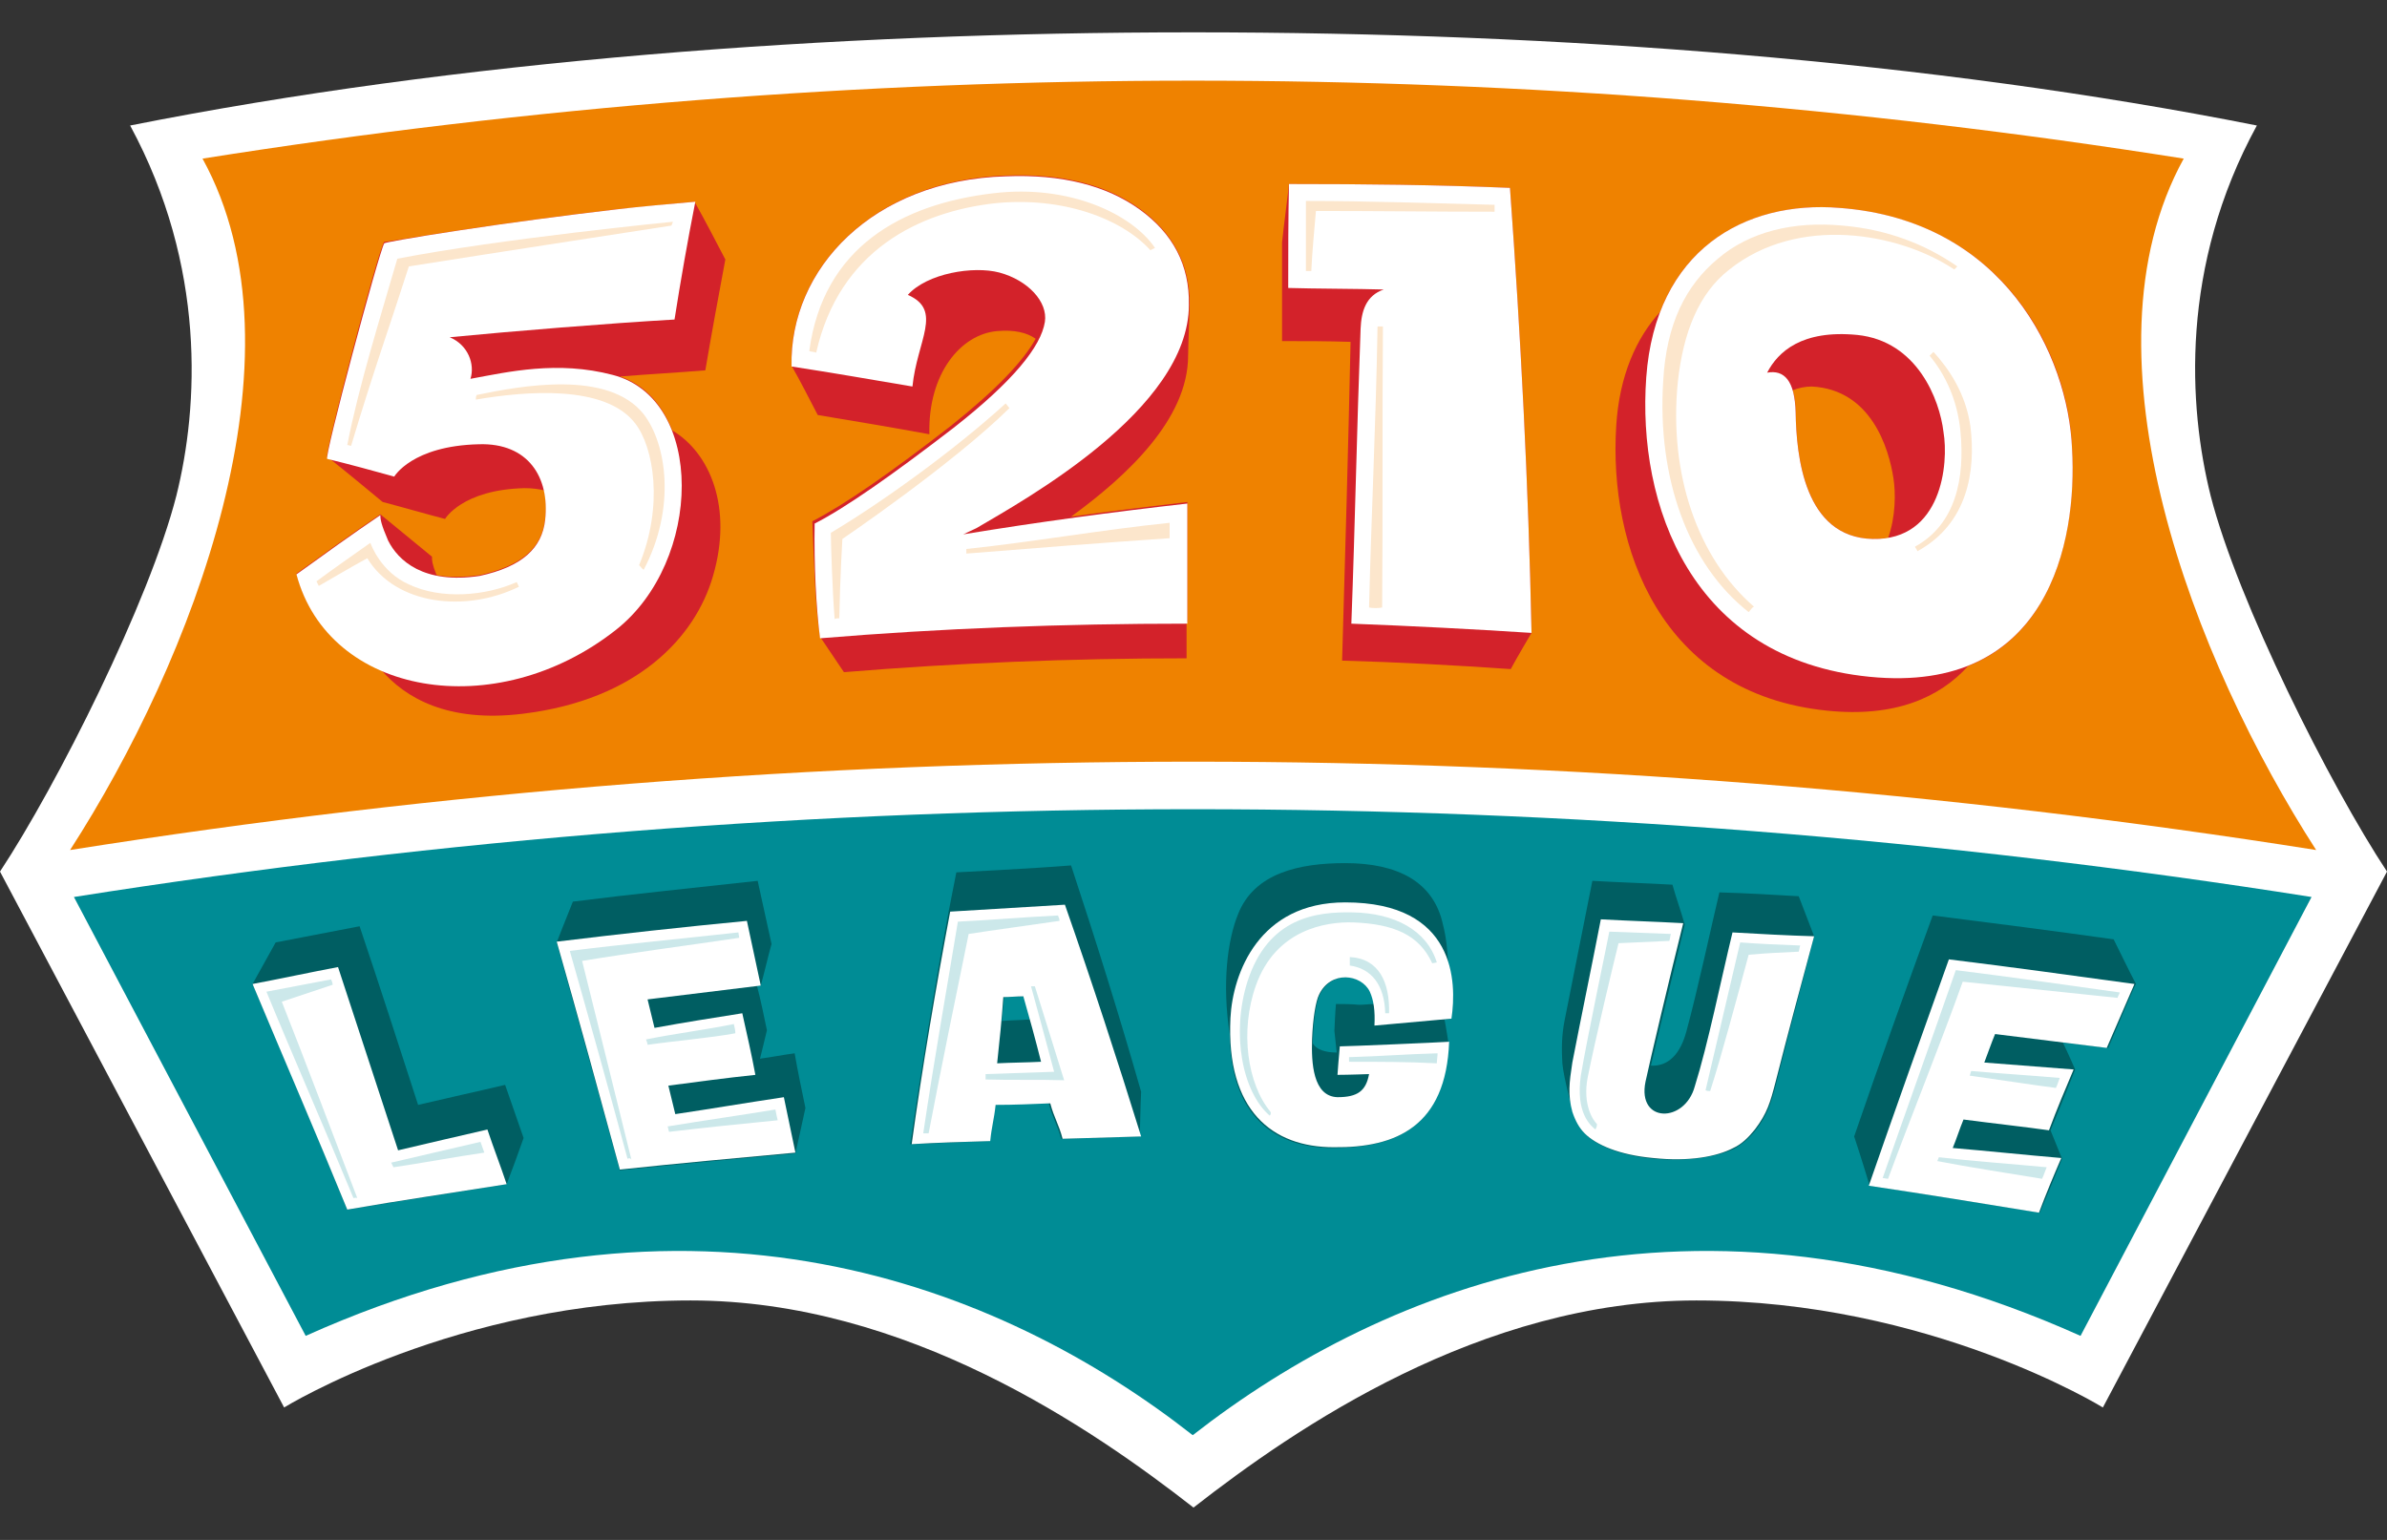 <?xml version="1.0" encoding="utf-8"?>
<!-- Generator: Adobe Illustrator 18.1.1, SVG Export Plug-In . SVG Version: 6.00 Build 0)  -->
<svg version="1.1" id="Layer_1" xmlns="http://www.w3.org/2000/svg" xmlns:xlink="http://www.w3.org/1999/xlink" x="0px" y="0px"
	 width="310px" height="200px" viewBox="-21 6 310 200" enable-background="new -21 6 310 200" xml:space="preserve">
<rect x="-21" y="6" width="310" height="200" fill="#333333" stroke="none"/>
<g>
	<path fill="#FFFFFF" d="M266.1,70.4c-2.9-11.6-4-29.8,6-48.1c-42.3-8.4-90.6-12.1-138.1-12.1c0,0,0,0,0,0c0,0,0,0,0,0
		c-47.4,0-95.8,3.7-138.1,12.1c9.9,18.3,8.9,36.5,6,48.1C-1.6,84.1-13.6,108-21,119.2l36.9,69.6c0,0,22.5-13.9,52.8-13.9
		c28,0,52.1,16.6,65.3,26.9c13.2-10.3,37.3-26.9,65.3-26.9c30.3,0,52.8,13.9,52.8,13.9l36.9-69.6C281.6,108,269.6,84.1,266.1,70.4z"
		/>
	<path fill="#008C95" d="M279.2,122.5c-96.3-15.2-194.3-15.2-290.6,0l30.1,57c50.1-22.5,90.2-6.7,115.2,12.9
		C159,172.8,199,157,249.2,179.5L279.2,122.5L279.2,122.5z"/>
	<path fill="#EF8200" d="M262.6,26.6c-85.2-13.5-172.1-13.5-257.3,0c14.1,25.6-1.4,65.3-17.2,89.8c96.6-15.3,195.1-15.3,291.7,0
		C264,91.9,248.5,52.2,262.6,26.6z"/>
	<g>
		<g>
			<path fill="#D3222A" d="M73.2,39.7c-1.3-2.5-2.6-5-4-7.5c0,0,0,0,0,0c-3.4,0.3-6.9,0.7-10.3,1c-6.8,0.8-13.5,1.7-20.2,2.7
				c-6.6,1-9.9,1.6-9.8,1.5c-0.8,1.1-7.9,28-7.4,28c0,0,0.1,0,0.1,0c0,0,0,0,0,0c2.4,1.9,4.8,3.9,7.1,5.8c2.7,0.7,5.4,1.5,8.1,2.2
				c0,0,2.2-3.8,10.3-4c1,0,1.8,0.1,2.6,0.3c0.2,1.1,0.3,2.4,0.1,3.7c-0.4,3.8-3.1,6.1-8.5,7.3c-2.2,0.3-4.1,0.3-5.6,0
				c-0.6-1.5-0.6-1.9-0.6-2.4c-2.2-1.8-4.4-3.6-6.7-5.5c0,0,0,0,0,0c0,0,0,0,0,0c0,0,0,0,0,0c0,0,0,0,0,0c-3.7,2.5-7.3,5.1-10.9,7.7
				c1.6,6,5.7,10.2,11,12.5c3.1,3.6,8.6,6.9,18.4,5.7c14.8-1.8,22.4-9.9,24.7-17.9c2.6-8.9-0.4-16-5.3-18.9c-1.3-3.3-3.5-5.9-6.8-7
				c3.7-0.3,7.4-0.5,11.1-0.8C71.4,49.4,72.3,44.5,73.2,39.7z"/>
			<path fill="#D3222A" d="M127,33.1c-4.3-3.1-10.1-4.6-17.4-4.3c-17.2,0.6-28.1,12.1-27.8,24.7c0,0,0,0,0,0
				c1.2,2.1,2.3,4.3,3.4,6.4c4.8,0.8,9.6,1.6,14.5,2.5c-0.2-7.9,4.1-13,8.8-13.4c2.2-0.2,3.9,0.2,5,1c-1.6,2.9-5.1,6.6-11,11.3
				c-7.7,6-13.9,10.3-18,12.4C84.7,79,84.9,85,85.5,88.7c0,0,0,0,0,0c1,1.5,2.1,3.1,3.1,4.6l0,0c14.6-1.2,29.6-1.8,44.5-1.8
				c0-1.6,0-3.2,0-4.7c0,0,0.1,0,0.1,0c0-5.2,0-10.4,0-15.6c-5,0.6-10.1,1.2-15.1,1.9c7.3-5.3,15.2-12.7,15.2-20.9
				c0-1.1,0.2-5.6,0.2-6.8C133.5,40.3,131.3,36.2,127,33.1z"/>
			<path fill="#D3222A" d="M177.9,88.2c-0.4-19.3-1.4-38.5-2.8-57.8c-9.5-0.4-19.1-0.5-28.7-0.5c-0.1,1.1-0.7,5.6-0.9,7.6
				c0,4.3,0,8.5,0,12.8c3,0,5.9,0,8.9,0.1c-0.3,13.8-0.7,27.6-1.1,41.4c7.3,0.2,14.6,0.6,21.9,1.1C176,91.4,177.9,88.2,177.9,88.2z"
				/>
			<path fill="#D3222A" d="M248.1,64.3c-0.4-12.1-8.7-29.6-30.2-31.3c-9.9-0.8-19.4,3.3-23.3,13.5c-3.1,3.4-5.3,8.3-5.7,14.8
				c-1,15.7,5.7,34.8,27.4,37c8.8,0.9,14.6-1.7,18.3-5.8C246.5,87.8,248.6,73.6,248.1,64.3z M222.2,76c-8.9-0.2-9.9-10.9-10-16.4
				c0-1.2-0.1-2.2-0.4-2.9c0.7-0.3,1.6-0.5,2.5-0.5c7.7,0.4,10,8,10.6,11.9c0.3,1.9,0.3,5-0.7,7.8C223.6,75.9,223,76,222.2,76z"/>
		</g>
		<g>
			<g>
				<path fill="#FFFFFF" d="M38.8,35.9c6.6-1,13.4-1.9,20.2-2.7c3.4-0.4,6.8-0.7,10.3-1c-1,5.1-1.9,10.2-2.7,15.3
					C57.9,48,45.7,49,37.4,49.8c2.4,1,3.3,3.5,2.7,5.4c4.9-0.9,11.3-2.4,18.5-0.5c12,3.1,11.7,24.2,0.4,33.1
					c-15.6,12.3-37.3,8.6-41.5-7.2c3.6-2.6,7.2-5.2,10.9-7.7c0,0.6,0.1,1.2,1,3.3c1.3,2.6,4.6,5.7,11.9,4.6c5.5-1.2,8.1-3.6,8.5-7.3
					c0.6-5.5-2.2-10-8.6-9.8c-8.7,0.2-11,4.2-11,4.2c-2.9-0.8-5.8-1.6-8.7-2.3c-0.5,0,6.7-26.8,7.4-28C29,37.5,32.2,36.9,38.8,35.9z
					"/>
			</g>
			<g>
				<path fill="#FFFFFF" d="M97.5,56.2c-5.3-0.9-10.5-1.8-15.7-2.6c-0.3-12.7,10.6-24.2,27.8-24.7c7.3-0.3,13.1,1.2,17.4,4.3
					c4.3,3.1,6.5,7.2,6.4,12.4c0,13.6-21.5,25.4-27.6,29c-0.6,0.3-1.1,0.5-1.7,0.8c9.7-1.6,19.4-2.9,29.1-4c0,5.2,0,10.4,0,15.6
					c-16,0-32,0.6-47.7,1.9c-0.5-3.8-0.8-9.7-0.7-14.9c4.1-2.1,10.2-6.4,18-12.4c7.8-6.1,11.4-10.6,11.9-13.8
					c0.4-2.6-2.2-5.4-5.9-6.4c-3.4-0.9-9.4,0.1-11.9,2.9C101.5,46.3,98.1,50.2,97.5,56.2z"/>
			</g>
			<g>
				<path fill="#FFFFFF" d="M158.7,43.6c-3.2-0.1-9.2-0.1-12.4-0.2c0-4.5,0-9,0.1-13.5c9.6,0,19.2,0.1,28.7,0.5
					c1.4,19.3,2.4,38.5,2.8,57.8c-7.7-0.5-15.6-0.9-23.4-1.2c0.5-13.4,0.7-24.9,1.2-38.3C155.8,46.4,156.4,44.4,158.7,43.6z"/>
			</g>
		</g>
		<g>
			<path fill="#FFFFFF" d="M248.1,64.3c0.7,12.1-3.1,31.9-26.3,29.6c-23.2-2.3-30.2-22.4-29-38.9c1.2-16.5,12.8-23,25.1-22
				C239.3,34.6,247.6,52.2,248.1,64.3z M220.2,49.5c-7.2-0.7-10.3,2.2-11.7,4.9c2.2-0.4,3.6,1,3.7,5.2c0.1,5.6,1.1,16.2,10,16.4
				c9,0.2,9.9-9.8,9.2-13.9C230.9,57.9,228,50.3,220.2,49.5z"/>
		</g>
		<g>
			<g>
				<path fill="#FCE6CC" d="M24.6,63.9c-0.2,0-0.3-0.1-0.5-0.1c1.5-7.7,4.3-16.6,6.5-24.2c13.4-2.6,35.8-4.8,35.8-4.8l-0.2,0.5
					c0,0-23.4,3.6-34.1,5.3C29.8,47.8,27.5,54.2,24.6,63.9z"/>
			</g>
			<g>
				<path fill="#FCE6CC" d="M62.6,80c-0.2-0.1-0.4-0.4-0.6-0.6c3.2-7.7,1.9-15.3-0.5-18.4c-3.9-5.1-14.3-4.2-20.7-3.1
					c0-0.2,0-0.4,0.1-0.6c5.8-1.2,17.1-3.3,21.7,2.5C65.6,63.7,66.8,72,62.6,80z"/>
			</g>
			<g>
				<path fill="#FCE6CC" d="M26.7,78.5c-2.2,1.2-4.2,2.4-6.3,3.6c-0.1-0.2-0.2-0.4-0.3-0.6c2.3-1.7,4.6-3.3,7-5
					c0.1,0.3,1.4,3.8,5,5.4c4.2,2,10,1.5,14-0.3c0.1,0.2,0.2,0.4,0.3,0.6C39.5,85.6,30.4,84.6,26.7,78.5z"/>
			</g>
			<g>
				<path fill="#FCE6CC" d="M85,51.8c-0.2-0.1-0.6-0.1-0.9-0.2c1.8-13.5,12-19.1,23.9-20.5c10-1.2,18.1,2.8,21,7.1
					c-0.2,0.1-0.4,0.2-0.6,0.3c-3.7-4.1-11.4-7-20.2-6.1C98.4,33.5,88,38.5,85,51.8z"/>
			</g>
			<g>
				<path fill="#FCE6CC" d="M88,86.3c-0.2,0-0.4,0-0.6,0.1c-0.3-3.5-0.5-10.1-0.5-11.2c6.4-3.8,15.9-10.6,22.7-16.8
					c0.2,0.2,0.3,0.4,0.5,0.6C102.7,66.3,88.4,76,88.4,76S88.1,80.9,88,86.3z"/>
			</g>
			<g>
				<path fill="#FCE6CC" d="M104.5,77.9c0-0.2,0-0.4,0-0.6c8.6-0.9,17.6-2.5,26.4-3.4c0,0.4,0,1.5,0,2
					C122.1,76.5,113.1,77.2,104.5,77.9z"/>
			</g>
			<g>
				<path fill="#FCE6CC" d="M148.6,41.2c0-2.9,0-6.3,0-9.1c8.3,0,16.1,0.3,24.5,0.5c0,0.3,0,0.6,0,0.9c-7.9,0-15.3-0.1-23.2-0.1
					c-0.2,2.4-0.5,5.4-0.6,7.8C149.1,41.2,148.8,41.2,148.6,41.2z"/>
			</g>
			<g>
				<path fill="#FCE6CC" d="M156.8,84.9c0.3-12.2,0.9-24.3,1.1-36.5c0.2,0,0.5,0,0.7,0c-0.1,12.2,0,24.3-0.1,36.5
					C158.1,85,157.2,85,156.8,84.9z"/>
			</g>
			<g>
				<path fill="#FCE6CC" d="M206.1,85.5c-7.9-6.2-11.9-17.5-11.1-30c0.4-7.4,2.9-12.4,7.1-15.9c4.1-3.5,9.8-4.9,16.2-4.3
					c5.8,0.5,10.7,2.4,14.9,5.3c-0.1,0.1-0.3,0.3-0.4,0.4c-7.2-4.8-20.3-7.1-29.2,0c-4,3.1-6,8.2-6.7,14.6
					c-1.2,12,2.6,22.9,9.9,29.2C206.6,84.8,206.3,85.3,206.1,85.5z"/>
			</g>
			<g>
				<path fill="#FCE6CC" d="M228,77.6c0-0.2-0.3-0.5-0.3-0.6c5.3-2.9,6.5-8.9,5.9-15c-0.4-4.1-2-7.4-4-9.8c0.2-0.2,0.3-0.3,0.5-0.5
					c2,2.2,4.2,5.4,4.8,9.7C235.6,67.1,234.6,74,228,77.6z"/>
			</g>
		</g>
	</g>
	<g>
		<g>
			<path fill="#005E62" d="M44.6,146.9c-3.8,0.9-7.5,1.7-11.3,2.6c-2.5-7.7-5-15.5-7.6-23.2c-3.6,0.7-7.3,1.4-10.9,2.1
				c-1,1.8-2.1,3.8-3,5.4c0,0,0,0,0,0c4.2,9.7,8.3,19.5,12.3,29.3c6.8-1.1,13.7-2.2,20.7-3.3c0,0,0,0,0,0c0.8-2.1,1.5-4,2.2-6
				C46.2,151.5,45.4,149.2,44.6,146.9z"/>
			<path fill="#005E62" d="M82.2,142.8c-1.5,0.2-3,0.5-4.5,0.7c0.3-1.2,0.6-2.4,0.9-3.7c-0.4-1.9-0.8-3.9-1.3-5.8c0.1,0,0.4,0,0.5,0
				c0.5-1.8,0.9-3.6,1.4-5.4c-0.6-2.7-1.2-5.5-1.8-8.2c-8.1,0.9-16.1,1.7-24,2.7c-0.7,1.7-2.1,5.3-2.1,5.3c0,0,5.5,19.7,8.2,29.6
				c7.6-0.8,15.2-1.5,22.8-2.2c0,0,0.9-4,1.3-5.9C83.1,147.5,82.6,145.1,82.2,142.8z"/>
			<path fill="#005E62" d="M118.1,118.4c-4.9,0.4-14.9,0.9-14.9,0.9l-1,5.1c-1.9,10.1-3.5,20.1-5,30.2c3.4-0.1,6.8-0.3,10.2-0.4
				c0.2-1.9,0.4-2.7,0.7-4.7c2.4-0.1,4.7-0.2,7.1-0.2c0.5,1.9,1.1,2.7,1.6,4.6c3.4-0.1,10.2-0.3,10.2-0.3c0.1-1.8,0.1-3.9,0.2-5.8
				C124.4,138,121.4,128.4,118.1,118.4z M109.4,135.5c0.9,0,1.7-0.1,2.6-0.1c0.3,1,0.5,2,0.8,3c-1.3,0.1-2.5,0.1-3.7,0.2
				C109.2,137.6,109.3,136.6,109.4,135.5z"/>
			<path fill="#005E62" d="M166.4,126.1c-1.2-5.6-5.9-8-12.7-8c-6,0-11.8,1.3-13.9,6.6c-1.4,3.4-2.1,9.1-1.1,15.6
				c0.1,10.7,5.9,14.8,13.4,14.8c8.1,0,14.6-2.7,15-13.7c0,0-0.3-2-0.5-3c0.3,0,0.5,0,0.8-0.1c0.2-1.8,0.4-4.3-0.3-6.9
				C167,129.5,166.8,127.6,166.4,126.1z M152.5,136.4c-0.1,1-0.2,3.5-0.2,3.5c0.1,0.9,0.2,1.9,0.3,2.8c-1.5,0-2.7-0.4-3.1-1.2
				c0-0.2,0-0.3,0-0.5c0.1-2.9,0.5-5,0.9-5.8c1.5-3.2,5.5-2.7,6.6-0.4c0.2,0.5,0.4,1,0.5,1.6c-0.7,0-1.3,0.1-2,0.1
				C154.4,136.4,153.5,136.4,152.5,136.4z"/>
			<path fill="#005E62" d="M214.6,127.6c-0.7-1.8-1.3-3.4-2-5.2c-3.4-0.2-6.9-0.4-10.3-0.5c-1.1,4.6-2.8,12.6-4.3,18.1
				c-1,3.7-3,4.5-4.6,4.4c1-4.3,3-12.4,4.4-18.3c0,0,0,0,0,0c-0.5-1.8-1.1-3.4-1.6-5.2c-3.5-0.2-7-0.3-10.4-0.5
				c-1.2,6-2.4,12.1-3.6,18.1c-0.4,2-0.4,3.7-0.3,5.6c0.2,2.1,1.4,6.3,1.4,6.4c0.2,0.8,0.8,2,1.6,2.8c1.5,1.5,4.5,2.8,8.9,3.2
				c4.7,0.4,8.3-0.3,10.4-1.3c1.1-0.6,2-1.4,2.8-2.4c1.6-2.1,2-3.5,2.7-6.2C211.3,140.2,213,133.9,214.6,127.6
				C214.6,127.6,214.6,127.6,214.6,127.6C214.6,127.6,214.6,127.6,214.6,127.6C214.6,127.6,214.6,127.6,214.6,127.6
				C214.6,127.6,214.6,127.6,214.6,127.6z"/>
			<path fill="#005E62" d="M252.8,142.1c1.2-2.8,3.5-8.3,3.6-8.3c-1-1.9-1.9-3.8-2.9-5.8c-7.8-1.1-15.6-2.1-23.5-3.1
				c-3.5,9.6-6.9,19.1-10.2,28.7c0.8,2.4,2,6.3,2,6.4c0,0,0,0,0,0c7.4,1.1,14.8,2.3,22.1,3.5c1-2.3,2.9-7,2.9-7c0,0-1.5-3.7-1.5-3.7
				c1.1-2.6,3.2-7.9,3.2-7.9c0,0-1-2.3-1.6-3.5C248.9,141.6,250.8,141.9,252.8,142.1z"/>
		</g>
		<g>
			<g>
				<path fill="#FFFFFF" d="M22.9,131.6c2.6,7.9,5.2,15.9,7.8,23.8c3.8-0.9,7.7-1.8,11.6-2.7c0.8,2.4,1.7,4.7,2.5,7.1
					c-6.9,1.1-13.8,2.1-20.7,3.3c-4-9.8-8.2-19.5-12.3-29.3C15.5,133.1,19.2,132.3,22.9,131.6z"/>
			</g>
			<g>
				<path fill="#FFFFFF" d="M65.8,147c0.3,1.2,0.6,2.5,0.9,3.7c4.7-0.7,9.4-1.5,14.1-2.2c0.5,2.4,1,4.8,1.5,7.2
					c-7.6,0.7-15.3,1.4-22.8,2.2c-2.7-9.9-5.4-19.8-8.2-29.6c8.2-1,16.4-1.9,24.7-2.7c0.6,2.8,1.2,5.6,1.8,8.4
					c-4.9,0.6-9.8,1.2-14.7,1.8c0.3,1.2,0.6,2.5,0.9,3.7c3.8-0.7,7.6-1.3,11.4-1.9c0.6,2.7,1.2,5.3,1.7,8
					C73.3,146,69.6,146.5,65.8,147z"/>
			</g>
			<g>
				<path fill="#FFFFFF" d="M117.3,123.5c3.5,10,6.8,20.1,9.9,30.1c-3.4,0.1-6.8,0.2-10.2,0.3c-0.5-1.9-1.1-2.7-1.6-4.6
					c-2.4,0.1-4.7,0.2-7.1,0.2c-0.2,1.9-0.5,2.7-0.7,4.7c-3.4,0.1-6.8,0.2-10.2,0.4c1.4-10.1,3.1-20.1,5-30.2
					C107.3,124.1,112.3,123.8,117.3,123.5z M108.5,144.1c1.9-0.1,3.8-0.1,5.7-0.2c-0.7-2.8-1.5-5.7-2.3-8.5c-0.9,0-1.7,0.1-2.6,0.1
					C109.1,138.4,108.8,141.3,108.5,144.1z"/>
			</g>
			<g>
				<path fill="#FFFFFF" d="M153,141.9c1,0,12.7-0.5,14.2-0.6c-0.4,11-6.9,13.8-15,13.7c-7.9,0-14-4.7-13.4-16.8
					c0.3-5.8,3.7-15,14.9-15c14.4,0,14.5,10.4,13.8,15.1c-3.3,0.3-6.7,0.6-10,0.9c0.1-1.9-0.1-3.3-0.6-4.4c-1.1-2.3-5.1-2.8-6.6,0.4
					c-0.4,0.8-0.8,3-0.9,5.8c-0.1,3,0.1,7.4,3.3,7.5c2.6,0,3.7-0.8,4.1-3c0,0-2.7,0.1-4.1,0.1C152.7,145.5,152.9,142.9,153,141.9z"
					/>
			</g>
			<g>
				<path fill="#FFFFFF" d="M204,127.1c3.5,0.2,7.1,0.4,10.6,0.5c-1.7,6.3-3.4,12.6-5,18.9c-0.7,2.7-1.1,4.1-2.7,6.2
					c-0.8,1-1.7,1.9-2.8,2.4c-2.1,1.1-5.7,1.8-10.4,1.3c-4.4-0.4-7.4-1.7-8.9-3.2c-0.7-0.7-1.2-1.6-1.6-2.8c-0.6-2.2-0.4-3.8,0-6.4
					c1.2-6.2,2.5-12.4,3.7-18.6c3.6,0.2,7.1,0.3,10.7,0.5c-1.8,7.2-4.3,17.8-4.9,20.6c-1.1,5.4,5.1,5.4,6.4,0.6
					C200.8,141.7,202.5,133.3,204,127.1z"/>
			</g>
			<g>
				<path fill="#FFFFFF" d="M234,151.4c-0.5,1.2-0.9,2.5-1.4,3.7c4.7,0.4,9.4,0.9,14.1,1.3c-1,2.3-2,4.7-2.9,7.1
					c-7.3-1.2-14.7-2.4-22.1-3.5c3.4-9.8,6.9-19.6,10.4-29.4c8.1,1,16.1,2.1,24.1,3.2c-1.2,2.8-2.4,5.5-3.6,8.3
					c-4.8-0.6-9.6-1.2-14.5-1.8c-0.5,1.2-0.9,2.4-1.4,3.7c3.9,0.3,7.7,0.6,11.6,0.9c-1.1,2.6-2.2,5.2-3.2,7.9
					C241.5,152.3,237.8,151.9,234,151.4z"/>
			</g>
		</g>
		<g>
			<g>
				<path fill="#CCE8EA" d="M24.9,161.6c-3.5-8.5-7.8-18.3-11.3-26.8c2.7-0.5,5.7-1.1,8.4-1.6c0.1,0.2,0.2,0.5,0.2,0.7
					c-2.1,0.7-4.5,1.5-6.6,2.2c3.2,8.1,6.7,17.4,9.8,25.5C25.2,161.5,25.1,161.6,24.9,161.6z"/>
			</g>
			<g>
				<path fill="#CCE8EA" d="M30.1,157.6c-0.1-0.2-0.2-0.4-0.3-0.6c3.5-0.8,8.1-1.9,11.6-2.7c0.2,0.5,0.3,0.9,0.5,1.4
					C38.4,156.2,33.6,157.1,30.1,157.6z"/>
			</g>
			<g>
				<path fill="#CCE8EA" d="M60.5,156.5c-2.4-8.9-5-18.2-7.5-27c7.2-0.9,14.7-1.6,21.9-2.4c0,0.2,0.1,0.5,0.1,0.7
					c-6.7,1-13.7,1.9-20.4,3c2.1,8.4,4.3,17.3,6.4,25.8C60.9,156.4,60.7,156.4,60.5,156.5z"/>
			</g>
			<g>
				<path fill="#CCE8EA" d="M63.1,141.7c0-0.2-0.1-0.4-0.2-0.7c3.4-0.7,8-1.3,11.4-2c0.1,0.4,0.2,0.8,0.2,1.2
					C71.3,140.8,66.5,141.2,63.1,141.7z"/>
			</g>
			<g>
				<path fill="#CCE8EA" d="M65.9,153c-0.1-0.2-0.1-0.5-0.2-0.7c4.2-0.7,9.8-1.5,14-2.2c0.1,0.5,0.2,1,0.3,1.4
					C75.8,151.9,70.1,152.5,65.9,153z"/>
			</g>
			<g>
				<path fill="#CCE8EA" d="M99.6,153.2c-0.3,0-0.5,0-0.7,0c1.5-10.1,3-18.4,4.5-27.5c4.2-0.2,8.8-0.6,13-0.8
					c0.1,0.2,0.2,0.5,0.2,0.7c-4.1,0.6-8.6,1.2-11.8,1.7C103.1,135.6,101.2,144.8,99.6,153.2z"/>
			</g>
			<g>
				<path fill="#CCE8EA" d="M107,146.2c0-0.2,0-0.4,0-0.7c2.6-0.1,6.3-0.2,8.9-0.3c-0.9-3.4-2.1-7.8-3-11.1c0.2,0,0.4,0,0.5,0
					c1.2,3.8,2.7,8.7,3.8,12.2C114.2,146.2,110.2,146.3,107,146.2z"/>
			</g>
			<g>
				<path fill="#CCE8EA" d="M143.9,150.9c-3.6-3.1-5-10.7-2.9-17.4c2.7-8.4,9-9.1,13.7-9c5.4,0.1,9.6,2.3,10.9,6.5
					c-0.1,0-0.4,0.1-0.6,0.1c-1.7-3.7-5-5.1-10.3-5.3c-3.5-0.1-10,0.9-12.6,8.2c-2.1,5.9-1.1,12.8,1.9,16.4
					C144.1,150.6,144,150.8,143.9,150.9z"/>
			</g>
			<g>
				<path fill="#CCE8EA" d="M159.4,137.6c-0.2,0-0.3,0-0.5,0c-0.1-3.7-1.8-5.8-4.6-6.2c0-0.4,0-0.7,0-1.1
					C158.1,130.5,159.5,133.6,159.4,137.6z"/>
			</g>
			<g>
				<path fill="#CCE8EA" d="M154.2,143.9c0-0.2,0-0.4,0-0.6c3.9-0.1,7.6-0.4,11.5-0.5c0,0.4-0.1,0.9-0.1,1.3
					C161.7,143.9,158.2,143.9,154.2,143.9z"/>
			</g>
			<g>
				<path fill="#CCE8EA" d="M186.2,152.7c-0.6-0.5-2.6-2.1-1.9-7c0.8-4.8,3.7-18.5,3.7-18.7c2.6,0.1,5.4,0.2,8,0.3
					c-0.1,0.3-0.1,0.6-0.2,0.9c-2.2,0.1-4.4,0.2-6.6,0.3c-0.6,2.4-3,12.4-4,17.4c-0.7,3.6,0.7,5.6,1.2,6.1
					C186.4,152.3,186.3,152.5,186.2,152.7z"/>
			</g>
			<g>
				<path fill="#CCE8EA" d="M201.1,147.7c-0.2,0-0.4,0-0.6-0.1c1.5-6.3,3-12.9,4.5-19.2c2.6,0.2,5.2,0.3,7.8,0.4
					c-0.1,0.2-0.1,0.5-0.2,0.8c-2.2,0.1-4.3,0.2-6.5,0.4C204.5,135.9,202.5,143.4,201.1,147.7z"/>
			</g>
			<g>
				<path fill="#CCE8EA" d="M224.2,159.1c-0.2,0-0.5-0.1-0.7-0.1c3.1-8.9,6.3-17.8,9.5-27c7.2,0.9,14.2,1.9,21.3,2.9
					c-0.1,0.3-0.2,0.4-0.3,0.7c-6.8-0.7-13.4-1.4-20.1-2.1C230.9,141.9,227.3,150.7,224.2,159.1z"/>
			</g>
			<g>
				<path fill="#CCE8EA" d="M246,147.3c-3.1-0.4-7.6-1.1-11.2-1.6c0.1-0.2,0.1-0.4,0.2-0.6c3.4,0.3,8.1,0.6,11.5,0.9
					C246.3,146.5,246.2,146.9,246,147.3z"/>
			</g>
			<g>
				<path fill="#CCE8EA" d="M244.2,159.1c-4.2-0.7-9.5-1.5-13.6-2.3c0.1-0.2,0.1-0.3,0.2-0.5c4.3,0.5,9.8,0.9,14,1.3
					C244.6,158.1,244.4,158.7,244.2,159.1z"/>
			</g>
		</g>
	</g>
</g>
</svg>
